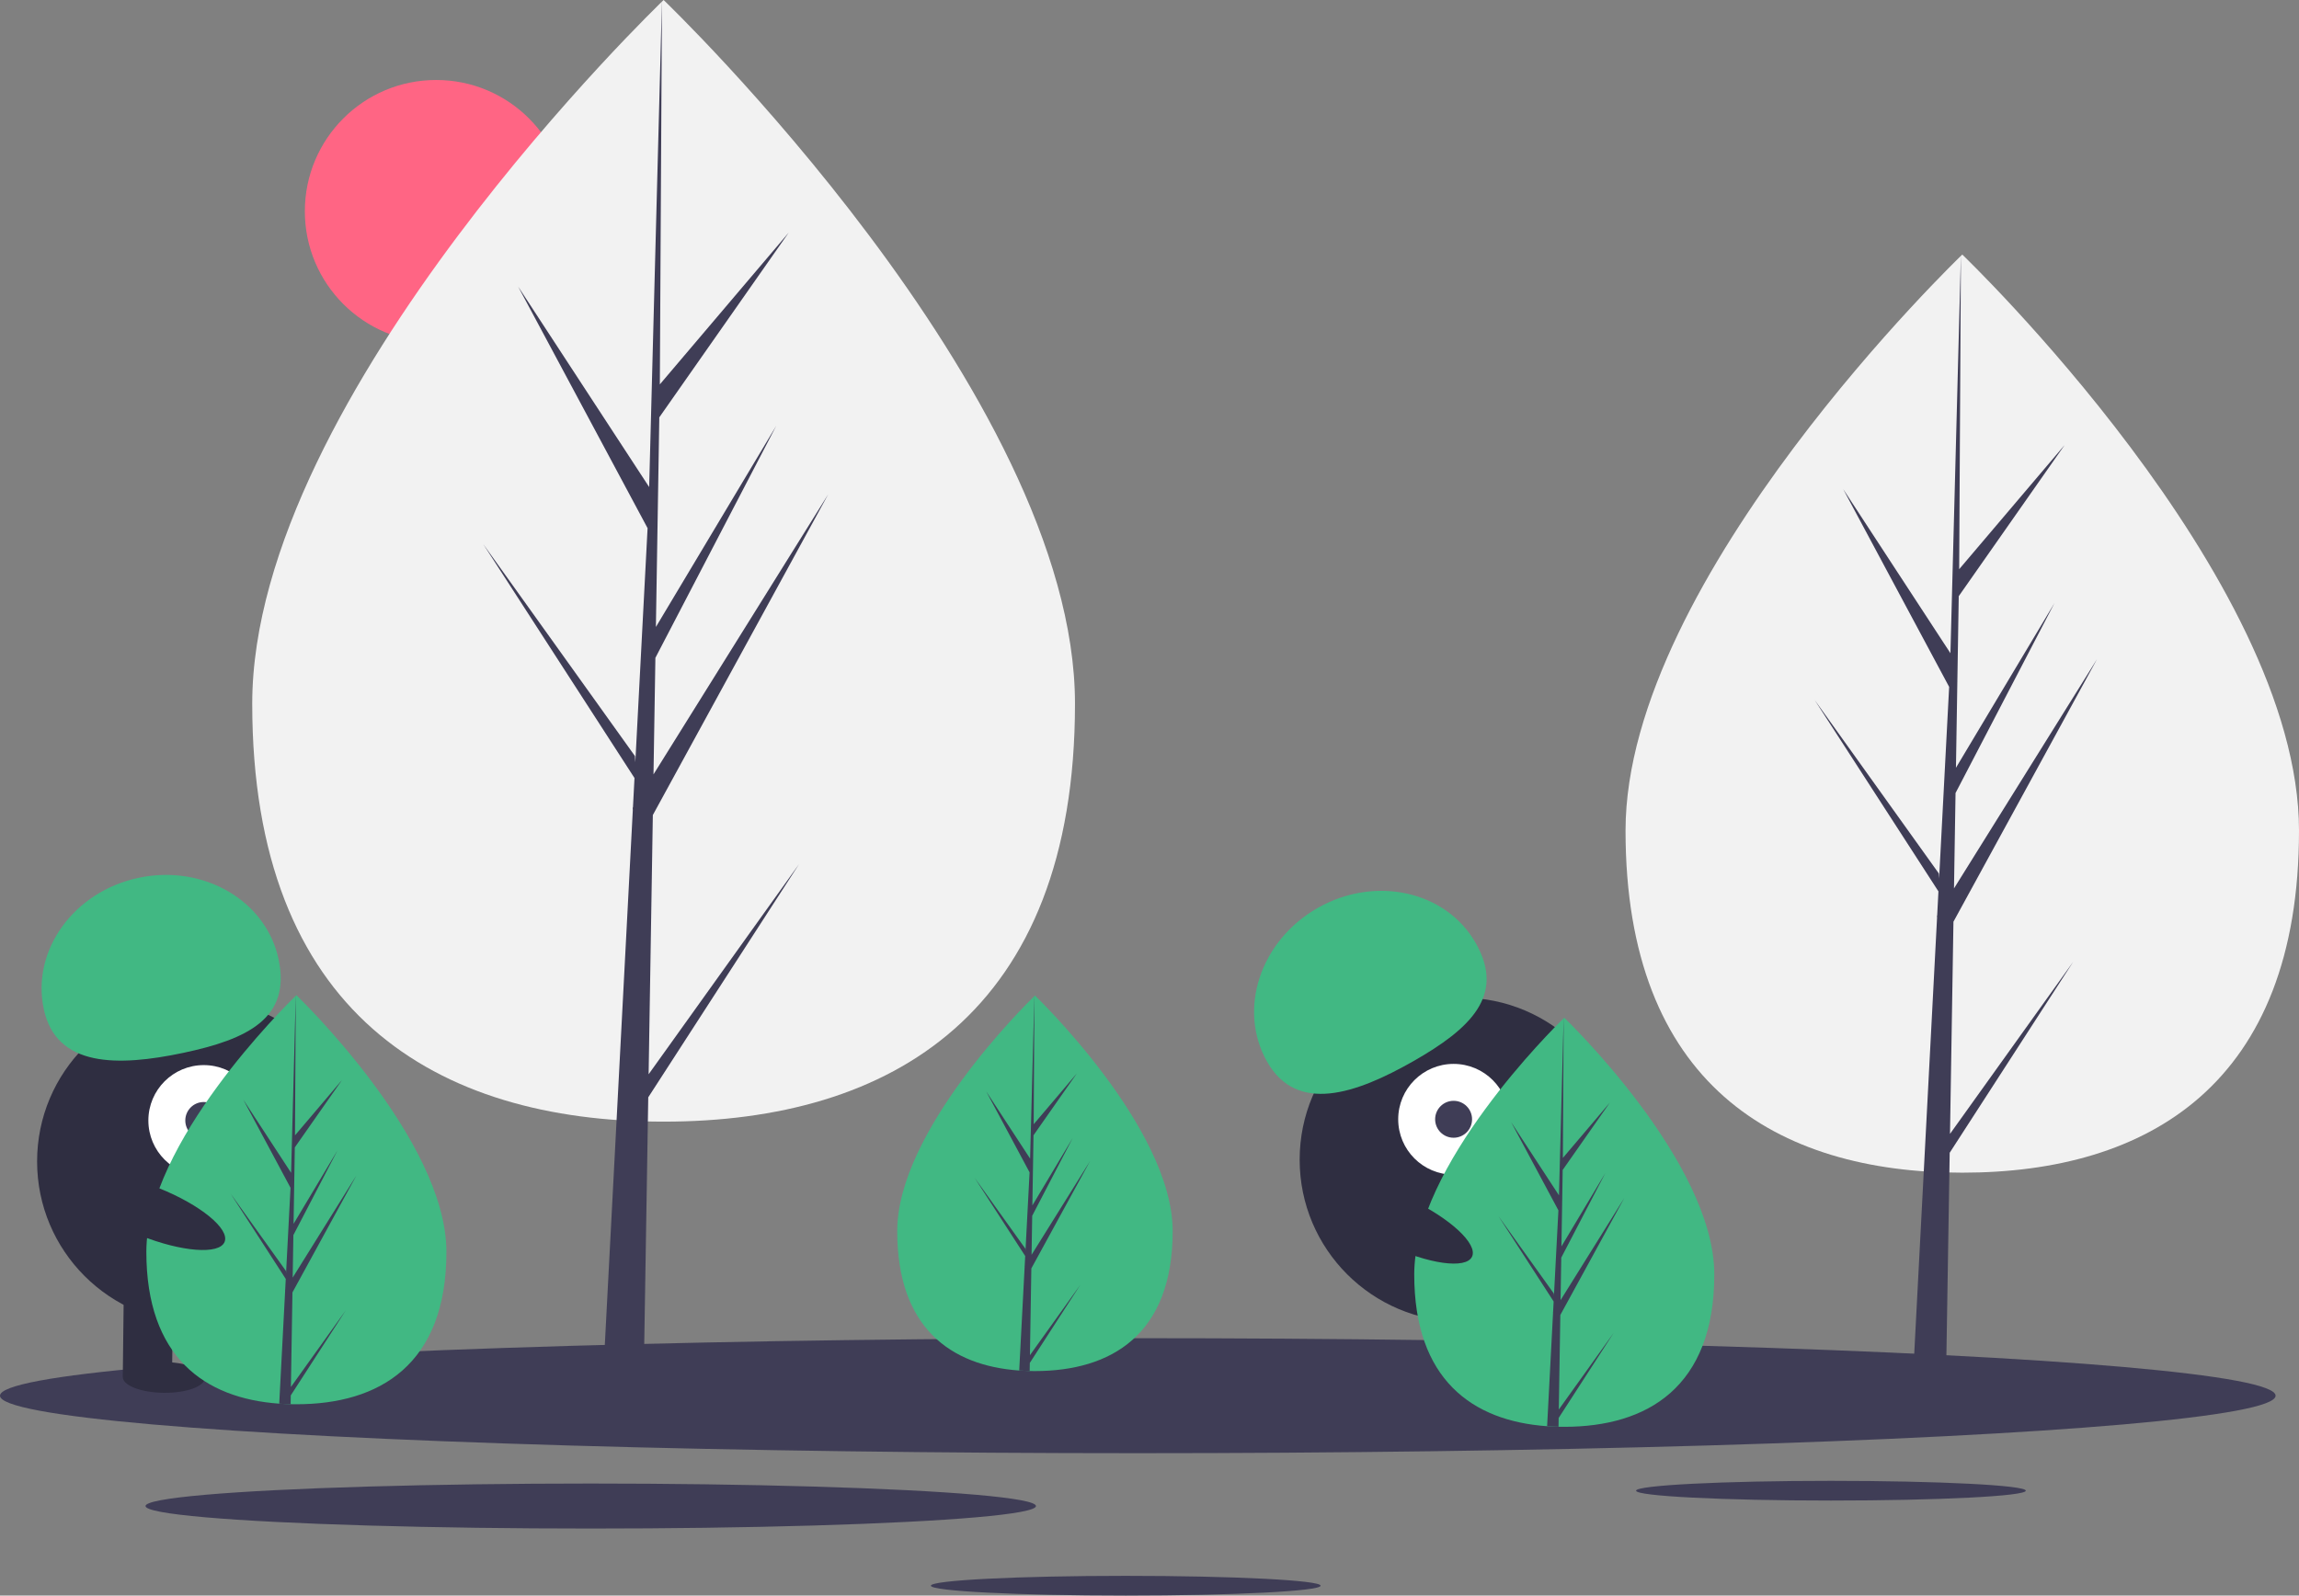 <svg id="a706cf1c-1654-439b-8fcf-310eb7aa0e00" data-name="Layer 1" xmlns="http://www.w3.org/2000/svg" width="1120.592"
     height="777.916" viewBox="0 0 1120.592 777.916">
    <rect x="0" y="0" width="1120.592" height="777.916" fill="#808080" stroke="none"/>
    <title>not found</title>
    <circle cx="212.592" cy="103" r="64" fill="#ff6584"/>
    <path d="M563.68,404.164c0,151.011-89.774,203.739-200.516,203.739S162.649,555.175,162.649,404.164,363.165,61.042,363.165,61.042,563.68,253.152,563.68,404.164Z"
          transform="translate(-39.704 -61.042)" fill="#f2f2f2"/>
    <polygon
            points="316.156 523.761 318.21 397.378 403.674 241.024 318.532 377.552 319.455 320.725 378.357 207.605 319.699 305.687 319.699 305.687 321.359 203.481 384.433 113.423 321.621 187.409 322.658 0 316.138 248.096 316.674 237.861 252.547 139.704 315.646 257.508 309.671 371.654 309.493 368.625 235.565 265.329 309.269 379.328 308.522 393.603 308.388 393.818 308.449 394.99 293.29 684.589 313.544 684.589 315.974 535.005 389.496 421.285 316.156 523.761"
            fill="#3f3d56"/>
    <path d="M1160.296,466.014c0,123.61-73.484,166.77-164.132,166.77s-164.132-43.16-164.132-166.77S996.165,185.152,996.165,185.152,1160.296,342.404,1160.296,466.014Z"
          transform="translate(-39.704 -61.042)" fill="#f2f2f2"/>
    <polygon
            points="950.482 552.833 952.162 449.383 1022.119 321.4 952.426 433.154 953.182 386.639 1001.396 294.044 953.382 374.329 953.382 374.329 954.741 290.669 1006.369 216.952 954.954 277.514 955.804 124.11 950.467 327.188 950.906 318.811 898.414 238.464 950.064 334.893 945.173 428.327 945.027 425.847 884.514 341.294 944.844 434.608 944.232 446.293 944.123 446.469 944.173 447.428 931.764 684.478 948.343 684.478 950.332 562.037 1010.514 468.952 950.482 552.833"
            fill="#3f3d56"/>
    <ellipse cx="554.592" cy="680.479" rx="554.592" ry="28.034" fill="#3f3d56"/>
    <ellipse cx="892.445" cy="726.797" rx="94.989" ry="4.802" fill="#3f3d56"/>
    <ellipse cx="548.72" cy="773.114" rx="94.989" ry="4.802" fill="#3f3d56"/>
    <ellipse cx="287.944" cy="734.279" rx="217.014" ry="10.97" fill="#3f3d56"/>
    <circle cx="97.084" cy="566.27" r="79" fill="#2f2e41"/>
    <rect x="99.805" y="689.023" width="24" height="43" transform="translate(-31.325 -62.31) rotate(0.675)"
          fill="#2f2e41"/>
    <rect x="147.802" y="689.589" width="24" height="43" transform="translate(-31.315 -62.876) rotate(0.675)"
          fill="#2f2e41"/>
    <ellipse cx="119.546" cy="732.616" rx="7.5" ry="20" transform="translate(-654.132 782.479) rotate(-89.325)"
             fill="#2f2e41"/>
    <ellipse cx="167.554" cy="732.182" rx="7.5" ry="20"
             transform="translate(-606.255 830.055) rotate(-89.325)" fill="#2f2e41"/>
    <circle cx="99.319" cy="546.295" r="27" fill="#fff"/>
    <circle cx="99.319" cy="546.295" r="9" fill="#3f3d56"/>
    <path d="M61.026,552.946c-6.042-28.641,14.688-57.265,46.3-63.934s62.138,11.143,68.18,39.784-14.978,38.93-46.591,45.599S67.068,581.587,61.026,552.946Z"
          transform="translate(-39.704 -61.042)" fill="#41b883"/>
    <path d="M257.296,671.384c0,55.076-32.74,74.306-73.13,74.306q-1.404,0-2.803-.031c-1.871-.04-3.725-.129-5.556-.254-36.451-2.58-64.771-22.799-64.771-74.021,0-53.008,67.739-119.896,72.827-124.846l.009-.009c.196-.192.294-.285.294-.285S257.296,616.308,257.296,671.384Z"
          transform="translate(-39.704 -61.042)" fill="#41b883"/>
    <path d="M181.502,737.265l26.747-37.374-26.814,41.477-.071,4.291c-1.871-.04-3.725-.129-5.556-.254l2.883-55.103-.022-.428.049-.08.272-5.204-26.881-41.58,26.965,37.677.062,1.105,2.179-41.633-23.013-42.966,23.294,35.658,2.268-86.314.009-.294v.285l-.379,68.064,22.911-26.983-23.004,32.847-.606,37.276L204.185,621.958l-21.48,41.259-.339,20.723,31.056-49.791-31.171,57.023Z"
          transform="translate(-39.704 -61.042)" fill="#3f3d56"/>
    <circle cx="712.485" cy="565.415" r="79" fill="#2f2e41"/>
    <rect x="741.777" y="691.824" width="24" height="43"
          transform="translate(-215.995 191.864) rotate(-17.083)" fill="#2f2e41"/>
    <rect x="787.659" y="677.723" width="24" height="43"
          transform="matrix(0.956, -0.294, 0.294, 0.956, -209.828, 204.72)" fill="#2f2e41"/>
    <ellipse cx="767.887" cy="732.003" rx="20" ry="7.5" transform="translate(-220.859 196.833) rotate(-17.083)"
             fill="#2f2e41"/>
    <ellipse cx="813.475" cy="716.946" rx="20" ry="7.5"
             transform="translate(-214.425 209.561) rotate(-17.083)" fill="#2f2e41"/>
    <circle cx="708.522" cy="545.71" r="27" fill="#fff"/>
    <circle cx="708.522" cy="545.71" r="9" fill="#3f3d56"/>
    <path d="M657.355,578.743c-14.49-25.433-3.478-59.016,24.594-75.009s62.576-8.341,77.065,17.093-2.391,41.644-30.463,57.637S671.845,604.176,657.355,578.743Z"
          transform="translate(-39.704 -61.042)" fill="#41b883"/>
    <path d="M611.296,661.299c0,50.557-30.054,68.21-67.13,68.21q-1.288,0-2.573-.029c-1.718-.037-3.419-.119-5.1-.233-33.461-2.368-59.457-20.929-59.457-67.948,0-48.659,62.181-110.059,66.852-114.603l.008-.008c.18-.176.27-.262.27-.262S611.296,610.742,611.296,661.299Z"
          transform="translate(-39.704 -61.042)" fill="#41b883"/>
    <path d="M541.72,721.774l24.553-34.307-24.614,38.074-.065,3.939c-1.718-.037-3.419-.119-5.1-.233l2.646-50.582-.02-.393.045-.074.249-4.777-24.675-38.168,24.753,34.585.057,1.014,2-38.217-21.125-39.44L541.806,625.928l2.082-79.232.008-.27v.262l-.348,62.48,21.031-24.769-21.117,30.152-.556,34.217,19.636-32.839-19.718,37.874-.311,19.023,28.508-45.706-28.614,52.344Z"
          transform="translate(-39.704 -61.042)" fill="#3f3d56"/>
    <path d="M875.296,682.384c0,55.076-32.74,74.306-73.13,74.306q-1.403,0-2.803-.031c-1.871-.04-3.725-.129-5.556-.254-36.451-2.58-64.771-22.799-64.771-74.021,0-53.008,67.739-119.896,72.827-124.846l.009-.009c.196-.192.294-.285.294-.285S875.296,627.308,875.296,682.384Z"
          transform="translate(-39.704 -61.042)" fill="#41b883"/>
    <path d="M799.502,748.265l26.747-37.374-26.814,41.477-.071,4.291c-1.871-.04-3.725-.129-5.556-.254l2.883-55.103-.022-.428.049-.08.272-5.204L770.108,654.011l26.965,37.677.062,1.105,2.179-41.633-23.013-42.966,23.294,35.658,2.268-86.314.009-.294v.285l-.379,68.064,22.911-26.983-23.004,32.847-.606,37.276L822.185,632.958l-21.48,41.259-.339,20.723,31.056-49.791-31.171,57.023Z"
          transform="translate(-39.704 -61.042)" fill="#3f3d56"/>
    <ellipse cx="721.517" cy="656.822" rx="12.4" ry="39.5"
             transform="translate(-220.835 966.223) rotate(-64.626)" fill="#2f2e41"/>
    <ellipse cx="112.517" cy="651.822" rx="12.4" ry="39.5"
             transform="translate(-574.079 452.714) rotate(-68.158)" fill="#2f2e41"/>
</svg>